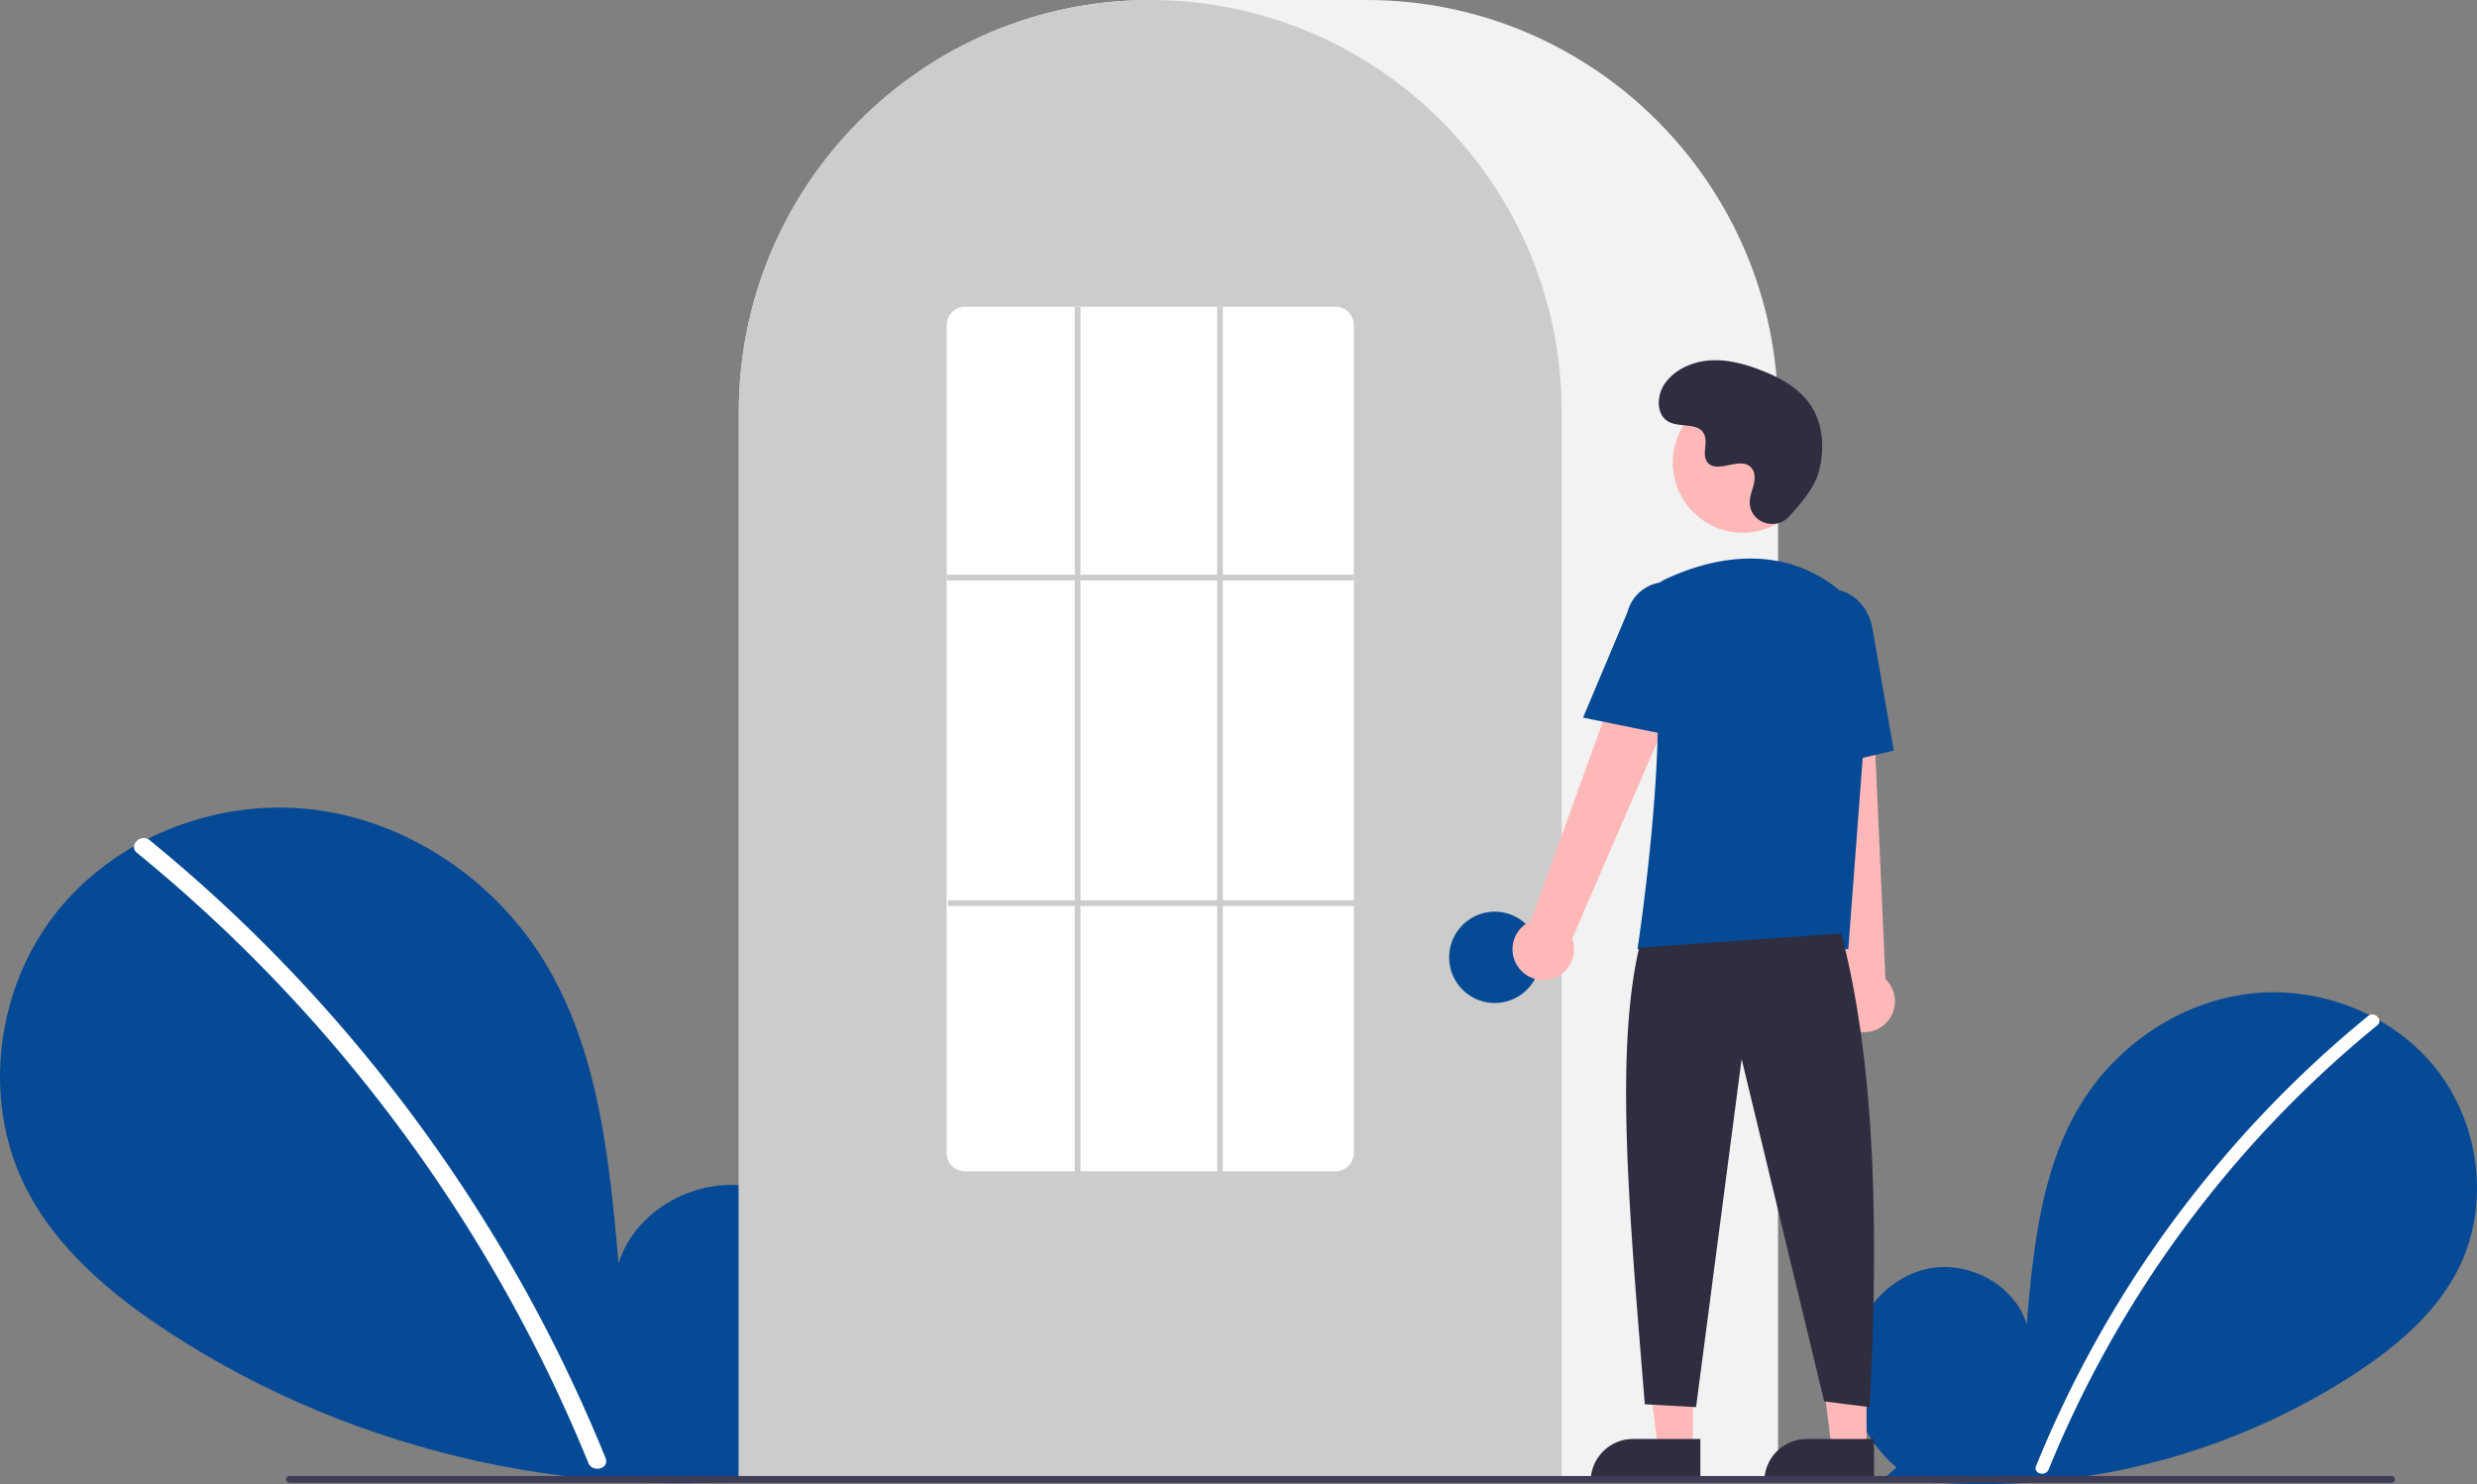 <svg xmlns="http://www.w3.org/2000/svg" width="282" height="169" fill="none" viewBox="0 0 282 169">
  <rect x="0" y="0" width="282" height="169" fill="#808080" stroke="none"/>
  <g clip-path="url(#clip0_291_252)">
    <path fill="#064A95" d="M215.906 167.089c-3.61-3.058-5.803-7.889-5.228-12.592.575-4.702 4.137-9.026 8.758-10.024 4.62-.999 9.887 1.766 11.291 6.29.772-8.723 1.662-17.811 6.289-25.239 4.189-6.726 11.445-11.539 19.308-12.4 7.864-.861 16.143 2.391 21.047 8.612 4.904 6.222 6.105 15.266 2.67 22.409-2.53 5.262-7.192 9.178-12.076 12.364a77.79 77.79 0 01-53.306 11.689l1.247-1.109z"/>
    <path fill="#fff" d="M269.595 115.695a127.617 127.617 0 00-17.771 17.689 128.232 128.232 0 00-20.016 33.529c-.361.885 1.073 1.271 1.43.395a127.462 127.462 0 0137.406-50.562c.74-.604-.315-1.651-1.049-1.051z"/>
    <path fill="#064A95" d="M90.78 166.258c4.96-4.2 7.971-10.835 7.181-17.294-.79-6.46-5.682-12.398-12.028-13.77-6.347-1.371-13.58 2.426-15.508 8.64-1.061-11.981-2.284-24.463-8.638-34.666-5.754-9.238-15.72-15.849-26.52-17.031-10.801-1.183-22.173 3.284-28.909 11.829-6.736 8.545-8.385 20.968-3.667 30.779 3.475 7.227 9.878 12.605 16.587 16.981 21.402 13.96 47.952 19.782 73.215 16.055"/>
    <path fill="#fff" d="M17.039 95.668a175.336 175.336 0 0124.409 24.296 178.097 178.097 0 0119.249 28.557 177.5 177.5 0 018.243 17.495c.495 1.216-1.475 1.746-1.965.543a174.39 174.39 0 00-15.885-30.128 175.302 175.302 0 00-21.305-26.383 174.733 174.733 0 00-14.187-12.936c-1.017-.83.432-2.267 1.44-1.444z"/>
    <path fill="#F2F2F2" d="M202.425 168.63H84.115V46.95C84.114 21.062 105.125 0 130.951 0h24.635c25.826 0 46.838 21.062 46.838 46.95v121.68z"/>
    <path fill="#CCC" d="M177.789 168.63H84.113V46.95a46.662 46.662 0 019.596-28.471 46.877 46.877 0 019.969-9.699c.214-.156.428-.31.646-.462a46.688 46.688 0 0110.852-5.59A46.605 46.605 0 01125.259.346c.214-.029.433-.052.651-.075a47.31 47.31 0 0110.083 0c.218.023.437.046.653.076a46.588 46.588 0 0110.081 2.383 46.573 46.573 0 0111.384 5.966 47.345 47.345 0 015.959 5.057 46.954 46.954 0 014.124 4.728 46.662 46.662 0 019.595 28.47v121.68z"/>
    <path fill="#064A95" d="M170.173 114.207a5.193 5.193 0 005.186-5.199 5.192 5.192 0 00-5.186-5.198 5.192 5.192 0 00-5.187 5.198 5.193 5.193 0 005.187 5.199z"/>
    <path fill="#FFB8B8" d="M192.732 164.986h-3.974l-1.891-15.365h5.865v15.365z"/>
    <path fill="#2F2E41" d="M185.919 163.848h7.664v4.837h-12.489a4.85 4.85 0 011.413-3.421 4.82 4.82 0 013.412-1.416z"/>
    <path fill="#FFB8B8" d="M212.504 164.986h-3.974l-1.89-15.365h5.865l-.001 15.365z"/>
    <path fill="#2F2E41" d="M205.692 163.848h7.663v4.837h-12.489c0-.636.125-1.265.368-1.851a4.826 4.826 0 014.458-2.986z"/>
    <path fill="#FFB8B8" d="M172.797 110.039a3.5 3.5 0 01.25-4.247 3.494 3.494 0 011.212-.901l13.509-37.322 6.647 3.637-15.424 35.666a3.516 3.516 0 01-1.693 4.341 3.499 3.499 0 01-4.501-1.174zM210.474 117.051a3.496 3.496 0 01-.938-5.269l-4.184-39.48 7.564.346 1.739 38.834a3.513 3.513 0 01-1.727 5.976c-.84.17-1.713.025-2.454-.407zM198.406 60.656c4.397 0 7.962-3.573 7.962-7.98 0-4.408-3.565-7.98-7.962-7.98-4.396 0-7.961 3.572-7.961 7.98 0 4.407 3.565 7.98 7.961 7.98z"/>
    <path fill="#064A95" d="M210.423 108.072h-24.001l.029-.187c.043-.28 4.277-28.086 1.154-37.182a3.845 3.845 0 011.968-4.739c4.464-2.107 13.032-4.701 20.265 1.596a9.198 9.198 0 013.066 7.602l-2.481 32.91z"/>
    <path fill="#064A95" d="M191.032 83.909l-10.805-2.198 5.065-12.031a4.548 4.548 0 012.09-2.773 4.529 4.529 0 016.205 1.606 4.557 4.557 0 01.491 3.44l-3.046 11.956zM204.871 87.99l-.649-14.927c-.493-2.806 1.11-5.459 3.574-5.893 2.465-.432 4.873 1.514 5.367 4.341l2.442 13.948-10.734 2.53z"/>
    <path fill="#2F2E41" d="M209.625 106.285c3.862 14.744 4.283 33.489 3.241 53.936l-5.186-.65-9.4-38.99-5.186 39.64-5.835-.325c-1.743-21.454-3.44-39.872-.648-51.986l23.014-1.625zM203.652 58.843c-1.485 1.586-4.243.734-4.436-1.432a2.512 2.512 0 01.003-.505c.1-.96.653-1.831.52-2.845a1.49 1.49 0 00-.272-.698c-1.183-1.588-3.962.71-5.079-.727-.685-.882.121-2.27-.405-3.256-.694-1.301-2.748-.66-4.037-1.372-1.433-.792-1.348-2.997-.404-4.338 1.151-1.636 3.169-2.508 5.161-2.634 1.993-.126 3.972.414 5.832 1.14 2.114.826 4.21 1.968 5.511 3.83 1.582 2.266 1.734 5.312.943 7.962-.481 1.611-2.124 3.58-3.337 4.875z"/>
    <path fill="#3F3D56" d="M272.27 168.839H32.961a.385.385 0 01-.272-.66.391.391 0 01.272-.114H272.27a.39.39 0 01.385.387.386.386 0 01-.385.387z"/>
    <path fill="#fff" d="M152.02 133.377h-42.138a2.092 2.092 0 01-1.483-.606 2.108 2.108 0 01-.624-1.479v-94.28a2.107 2.107 0 01.624-1.479c.395-.39.928-.608 1.483-.605h42.138a2.094 2.094 0 012.107 2.084v94.28a2.094 2.094 0 01-2.107 2.085z"/>
    <path fill="#CCC" d="M154.127 65.435h-46.352v.65h46.352v-.65zM154.289 102.51h-46.351v.65h46.351v-.65z"/>
    <path fill="#CCC" d="M123.011 34.928h-.649V133.7h.649V34.928zM139.218 34.928h-.649V133.7h.649V34.928z"/>
  </g>
  <defs>
    <clipPath id="clip0_291_252">
      <path fill="#fff" d="M0 0h282v169H0z"/>
    </clipPath>
  </defs>
</svg>
